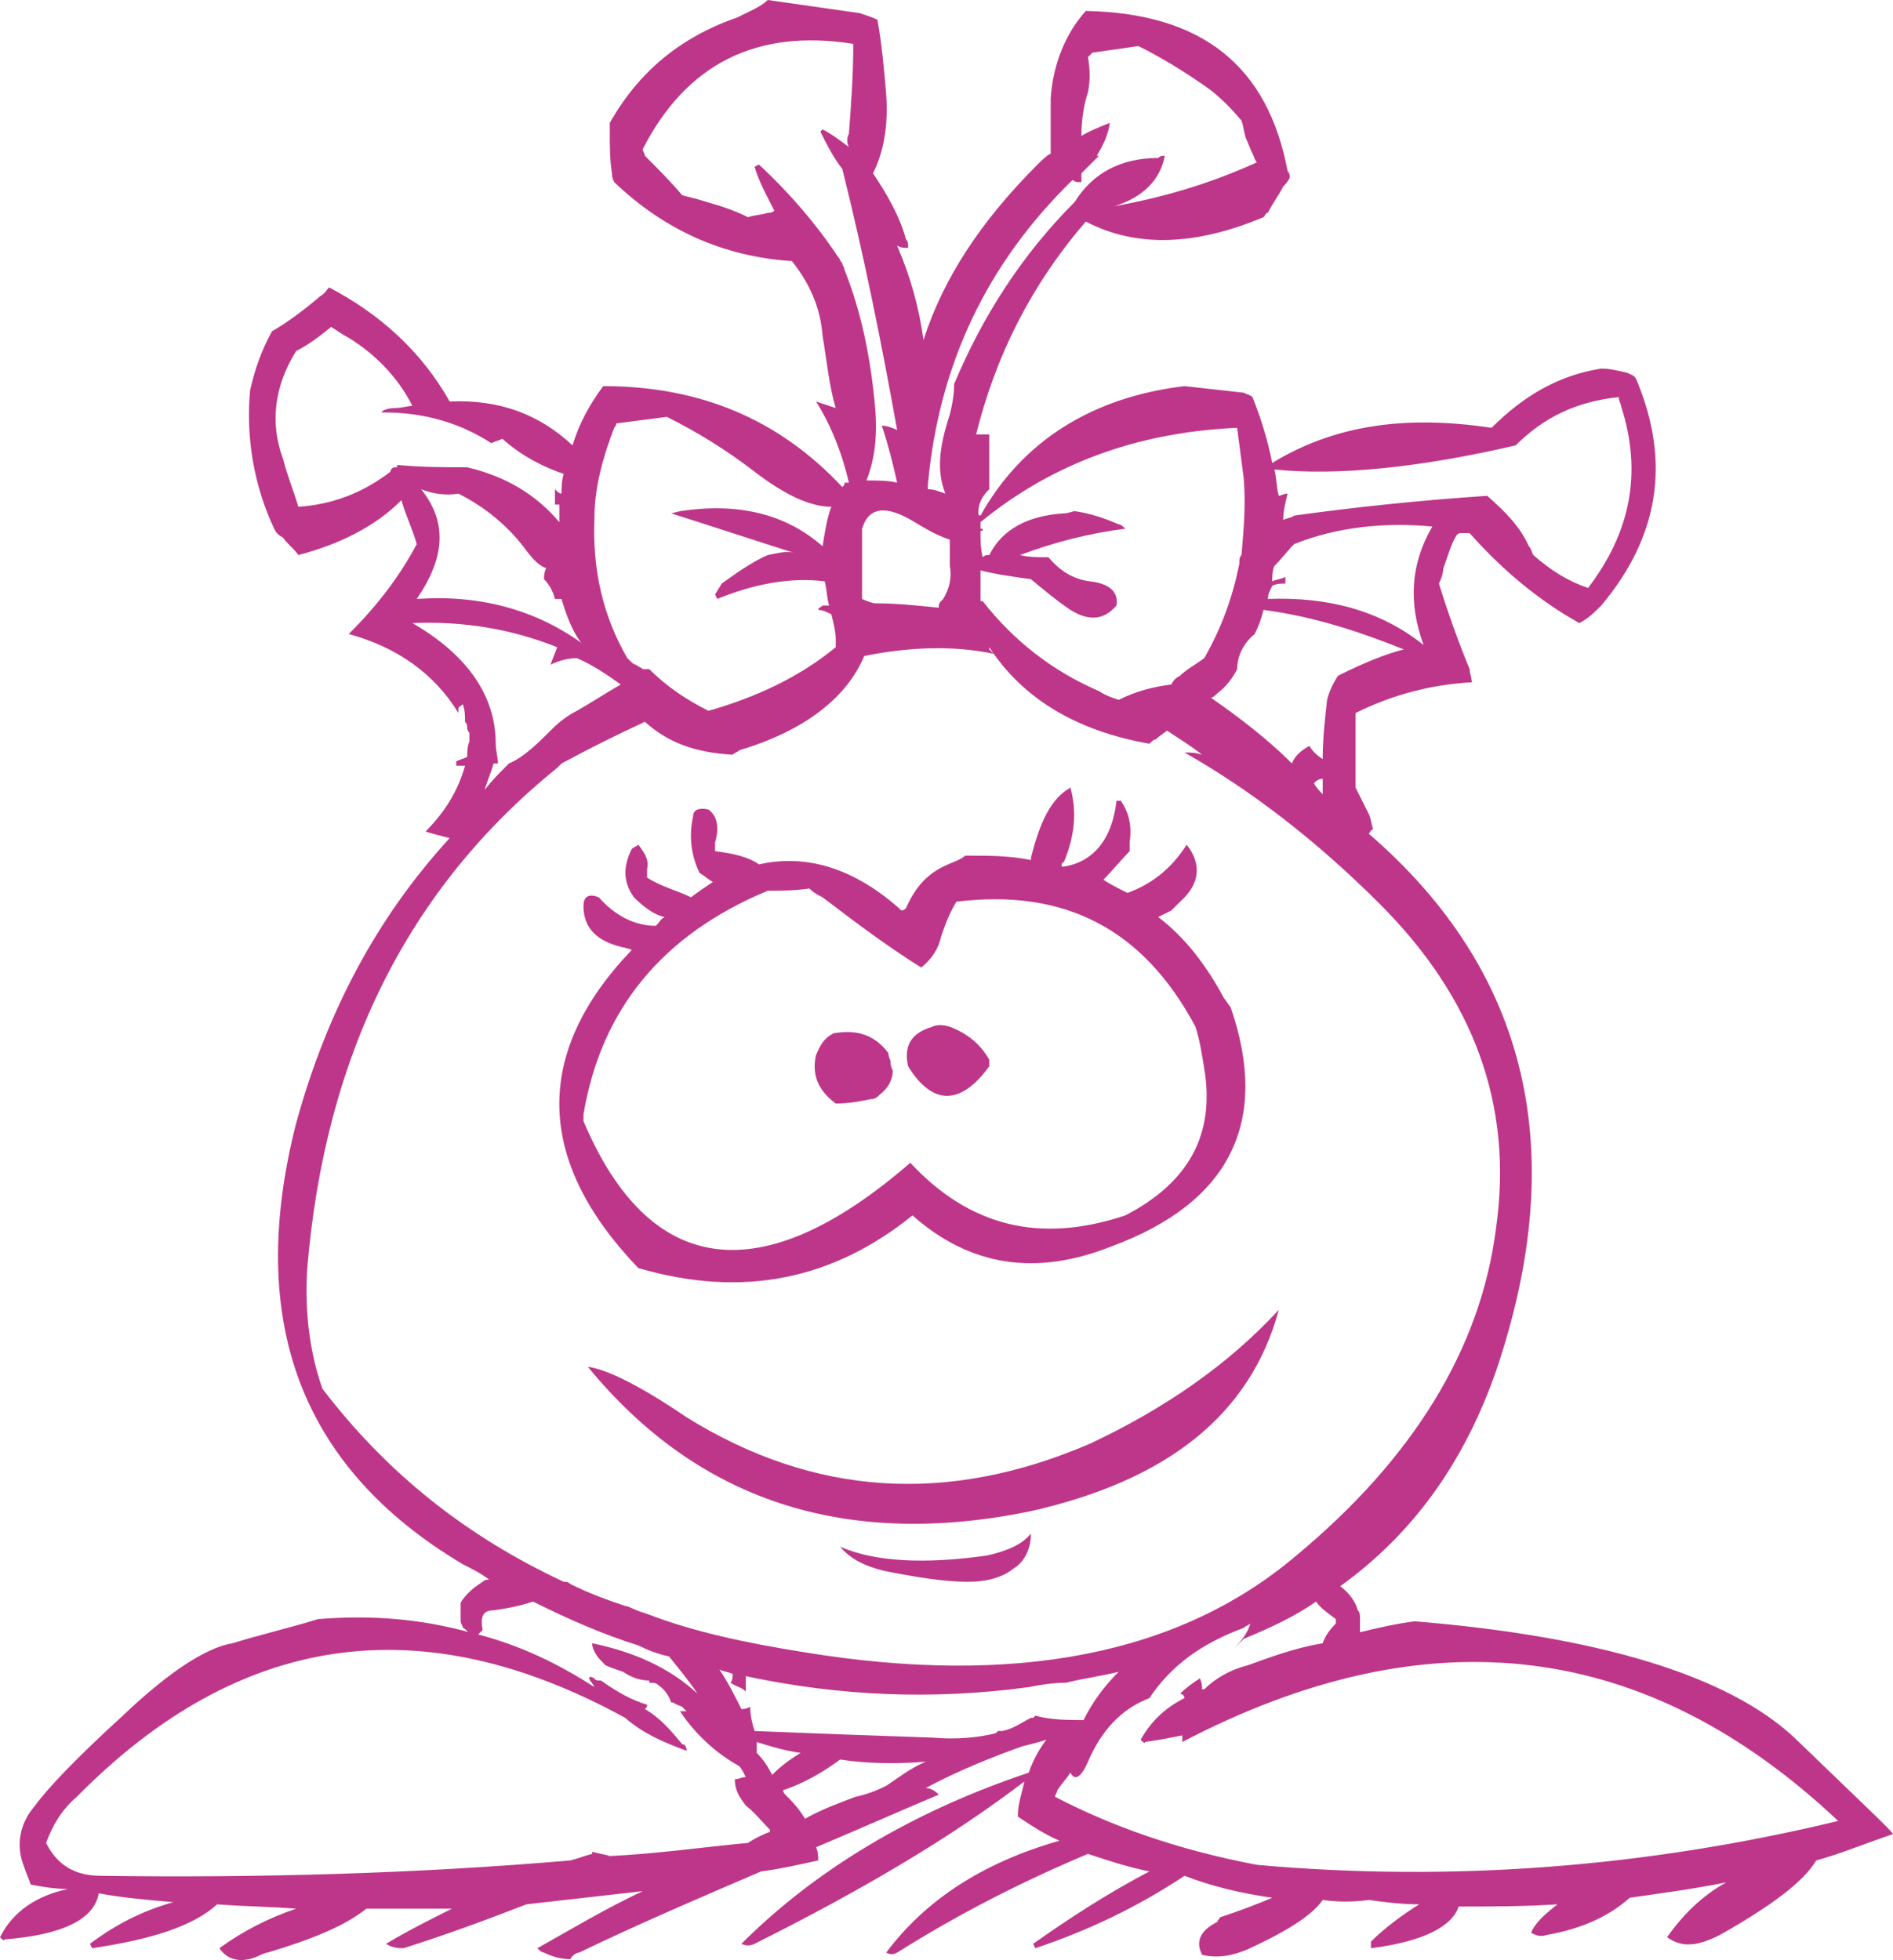 <?xml version="1.0" encoding="iso-8859-1"?>
<!-- Generator: Adobe Illustrator 12.0.1, SVG Export Plug-In . SVG Version: 6.00 Build 51448)  -->
<!DOCTYPE svg PUBLIC "-//W3C//DTD SVG 1.1//EN" "http://www.w3.org/Graphics/SVG/1.1/DTD/svg11.dtd">
<svg  version="1.1" id="Layer_1" xmlns="http://www.w3.org/2000/svg" xmlns:xlink="http://www.w3.org/1999/xlink" width="86.3" height="89.34" viewBox="0 0 86.3 89.34"
	 style="overflow:visible;enable-background:new 0 0 86.3 89.34;" xml:space="preserve">
<g>
	<g>
		<path style="fill:#BE3689;" d="M86.3,83.6c0-0.1-1.5-1.5-4.5-4.4c-3-2.8-8.8-4.6-17.3-5.3c-0.8,0.1-1.7,0.3-2.5,0.5
			c0-0.2,0-0.4,0-0.6s0-0.3-0.1-0.4c-0.1-0.4-0.4-0.8-0.8-1.1c3.2-2.3,5.6-5.5,7.1-9.8c3.4-10,1.5-18.2-5.8-24.5
			c0.1-0.1,0.1-0.2,0.2-0.2c-0.1-0.3-0.1-0.5-0.2-0.7c-0.2-0.4-0.4-0.8-0.6-1.2c0-0.4,0-0.8,0-1.1c0-0.8,0-1.5,0-2.3
			c1.6-0.8,3.4-1.3,5.3-1.4c0-0.2-0.1-0.4-0.1-0.6c-0.5-1.2-1-2.6-1.4-3.9c0.1-0.2,0.2-0.5,0.2-0.7c0.2-0.5,0.3-1,0.6-1.5
			c0.1-0.1,0.1-0.1,0.3-0.1c0.1,0,0.2,0,0.3,0c1.5,1.7,3.2,3.1,5,4.1c0.4-0.2,0.7-0.5,1-0.8c2.6-3.1,3.2-6.5,1.6-10.3
			c-0.1-0.2-0.2-0.2-0.4-0.3c-0.4-0.1-0.8-0.2-1.2-0.2c-1.9,0.3-3.5,1.2-5,2.7c-4-0.6-7.2-0.1-10,1.6c-0.2-1-0.5-2-0.9-3
			C57,18,56.9,18,56.7,17.9c-0.9-0.1-1.8-0.2-2.7-0.3c-4.2,0.5-7.4,2.5-9.3,5.9c-0.1,0-0.1-0.1-0.1-0.1c0-0.5,0.2-0.8,0.5-1.1
			c0-0.4,0-0.8,0-1.2c0-0.4,0-0.9,0-1.3c-0.2,0-0.4,0-0.6,0c0.9-3.6,2.5-6.8,5-9.7c2.3,1.2,5,1.1,8.1-0.2c0.1-0.1,0.1-0.2,0.2-0.2
			c0.2-0.4,0.5-0.8,0.7-1.2c0.1-0.1,0.2-0.2,0.3-0.4c0-0.1,0-0.2-0.1-0.3c-0.9-4.8-3.9-7.2-9.2-7.3c-0.9,1-1.5,2.4-1.6,4
			c0,0.8,0,1.6,0,2.5c-0.2,0.1-0.4,0.3-0.6,0.5c-2.6,2.6-4.3,5.2-5.2,8c-0.2-1.5-0.6-2.9-1.2-4.3c0.2,0.1,0.3,0.1,0.5,0.1
			c0-0.2,0-0.3-0.1-0.4c-0.3-1.1-0.9-2.1-1.5-3c0.5-1,0.7-2.2,0.6-3.6C40.3,3.1,40.2,2,40,0.9c-0.2-0.1-0.5-0.2-0.8-0.3
			C37.8,0.4,36.4,0.2,35,0c-0.3,0.3-0.8,0.5-1.4,0.8c-2.6,0.9-4.5,2.5-5.8,4.8c0,0.2,0,0.3,0,0.4c0,0.7,0,1.3,0.1,1.9
			c0,0.1,0,0.2,0.1,0.4c2.3,2.2,5,3.4,8.1,3.6c0.8,1,1.3,2.1,1.4,3.4c0.2,1.2,0.3,2.3,0.6,3.3c-0.3-0.1-0.6-0.2-0.9-0.3
			c0.7,1.1,1.2,2.4,1.5,3.7c0,0-0.1,0-0.2,0c0,0.1,0,0.1-0.1,0.2c-2.9-3.1-6.5-4.6-10.9-4.6c-0.6,0.8-1.1,1.7-1.4,2.7
			c-1.5-1.4-3.3-2.1-5.6-2l0,0c-1.3-2.3-3.2-4-5.5-5.2c-0.1,0.1-0.2,0.3-0.4,0.4c-0.7,0.6-1.5,1.2-2.2,1.6c-0.5,0.9-0.8,1.8-1,2.7
			c-0.2,2.2,0.2,4.4,1.1,6.3c0.1,0.2,0.2,0.3,0.4,0.4c0.2,0.3,0.5,0.5,0.7,0.8c1.9-0.5,3.5-1.3,4.7-2.5c0.2,0.7,0.5,1.3,0.7,2
			c-0.8,1.5-1.8,2.8-3.1,4.1c2.2,0.6,3.9,1.8,5,3.6c0,0,0-0.1,0-0.2s0.1-0.1,0.2-0.2c0.1,0.3,0.1,0.5,0.1,0.8
			c0.1,0.1,0.1,0.2,0.1,0.3c0,0,0,0.1,0.1,0.2c0,0.1,0,0.2,0,0.4c-0.1,0.2-0.1,0.5-0.1,0.7c-0.2,0.1-0.3,0.1-0.5,0.2
			c0,0,0,0.1,0,0.2c0.1,0,0.2,0,0.4,0c-0.3,1.1-0.9,2.1-1.8,3c0.3,0.1,0.7,0.2,1.1,0.3c-3.3,3.6-5.6,7.9-7,13
			c-2.3,9,0.2,15.7,7.6,20.1c0.4,0.2,0.8,0.4,1.2,0.7c-0.1,0-0.2,0-0.3,0.1c-0.3,0.2-0.6,0.4-0.9,0.8c0,0-0.1,0.1-0.1,0.2
			c0,0.3,0,0.5,0,0.8c0,0.1,0.1,0.2,0.1,0.3c0.1,0,0.2,0.2,0.3,0.2c-2.2-0.6-4.4-0.8-6.9-0.6c-1.3,0.4-2.6,0.7-3.9,1.1
			c-1.2,0.2-2.9,1.3-5,3.3c-2.2,2-3.5,3.4-4,4.1c-0.7,0.8-0.9,1.8-0.5,2.8c0.1,0.3,0.2,0.5,0.3,0.8c0.5,0.1,1.1,0.2,1.7,0.2
			c-1.4,0.3-2.5,1-3.1,2.2c0.1,0.1,0.2,0.2,0.2,0.1c2.6-0.2,4.1-0.9,4.3-2.1c1.1,0.2,2.2,0.3,3.4,0.4c-1.4,0.4-2.6,1-3.8,1.9
			c0.1,0.2,0.1,0.2,0.1,0.2c2.7-0.4,4.6-1,5.7-2c1.2,0.1,2.4,0.1,3.6,0.2c-1.2,0.4-2.4,1-3.5,1.8c0.4,0.6,1.1,0.7,1.9,0.3
			c0,0,0.2-0.1,0.3-0.1c2-0.6,3.5-1.2,4.5-2c1.3,0,2.6,0,3.9,0c-1,0.5-2,1-3,1.6c0.3,0.2,0.6,0.2,0.8,0.2c1.9-0.6,3.8-1.3,5.6-2
			c1.8-0.2,3.5-0.4,5.3-0.6c-1.7,0.8-3.2,1.7-4.8,2.6c0.1,0.1,0.2,0.2,0.3,0.2c0.4,0.2,0.8,0.3,1.2,0.3c0.1-0.2,0.3-0.3,0.4-0.3
			c2.7-1.3,5.5-2.5,8.3-3.7c0.8-0.1,1.7-0.3,2.6-0.5c0-0.2,0-0.4-0.1-0.6c1.9-0.8,3.7-1.6,5.6-2.4c-0.2-0.2-0.4-0.3-0.6-0.3l0,0
			c1.5-0.8,3-1.4,4.4-1.9c0.4-0.1,0.8-0.2,1.1-0.3c-0.3,0.4-0.6,0.9-0.8,1.5c-5.4,1.8-9.8,4.5-13.1,7.8c0.2,0.1,0.4,0.1,0.6,0
			c4.8-2.4,8.9-4.8,12.3-7.4c-0.1,0.5-0.3,1-0.3,1.6c0.6,0.4,1.2,0.8,1.9,1.1c-3.5,1-6.1,2.7-7.9,5.1c0.2,0.1,0.3,0.1,0.5,0
			c2.7-1.7,5.6-3.2,8.7-4.5c0.9,0.3,1.8,0.6,2.8,0.8c-1.9,1-3.6,2.1-5.3,3.3l0.1,0.2c2.4-0.8,4.7-1.9,6.8-3.3c1.3,0.5,2.6,0.8,4,1
			c-0.7,0.3-1.5,0.6-2.4,0.9c0,0.1-0.1,0.1-0.1,0.2c-0.8,0.4-1,0.9-0.7,1.5c0.8,0.2,1.6,0,2.4-0.4c1.7-0.8,2.7-1.5,3.1-2.1
			c0.7,0.1,1.4,0.1,2.1,0c0.7,0.1,1.5,0.2,2.3,0.2c-0.8,0.5-1.6,1.1-2.2,1.7v0.3c2.4-0.3,3.7-1,4-1.9c1.5,0,3,0,4.5-0.1
			c-0.5,0.4-1,0.8-1.2,1.3c0.2,0.1,0.4,0.2,0.7,0.1c1.7-0.3,2.9-0.9,3.8-1.7c1.4-0.2,2.9-0.4,4.4-0.7c-1.1,0.6-2,1.5-2.7,2.5
			c0.7,0.5,1.4,0.4,2.4-0.1c2.3-1.3,3.8-2.4,4.4-3.4C83.9,84.5,85.1,84,86.3,83.6z M54.9,3.9c0.6,0.4,1.2,1,1.7,1.6
			c0.1,0.3,0.1,0.5,0.2,0.8C56.9,6.5,57,6.8,57.1,7c0.1,0.2,0.1,0.3,0.2,0.4c-2.2,1-4.3,1.6-6.5,2c1.3-0.4,2.1-1.2,2.3-2.3
			c-0.1,0-0.2,0-0.3,0.1c-1.7,0-3,0.7-3.8,2c-2.4,2.4-4.2,5.2-5.5,8.3c0,0.5-0.1,1-0.2,1.4c-0.5,1.5-0.6,2.6-0.2,3.6
			c-0.3-0.1-0.5-0.2-0.8-0.2c0-0.1,0-0.1,0-0.2C42.8,16.6,45,12,48.9,8.2c0.1,0.1,0.2,0.1,0.4,0.1c0-0.2,0-0.3,0-0.4
			c0.2-0.2,0.5-0.5,0.8-0.8c0,0,0,0-0.1,0c0.3-0.5,0.5-0.9,0.6-1.5c-0.5,0.2-1,0.4-1.3,0.6c0-0.7,0.1-1.4,0.3-2c0.1-0.5,0.1-1,0-1.6
			c0.1-0.1,0.1-0.1,0.2-0.2c0.7-0.1,1.4-0.2,2.1-0.3C52.9,2.6,53.9,3.2,54.9,3.9z M38.7,6.1c-0.1,0.2-0.1,0.4,0,0.6
			c-0.4-0.3-0.8-0.6-1.2-0.8L37.4,6c0.3,0.6,0.6,1.2,1,1.7c1,4,1.8,8,2.5,11.9c-0.2-0.1-0.5-0.2-0.7-0.2c0.3,0.9,0.5,1.7,0.7,2.6
			c-0.4-0.1-0.9-0.1-1.4-0.1c0.4-1,0.5-2.1,0.4-3.3c-0.2-2.2-0.6-4.3-1.4-6.3c0-0.1-0.1-0.2-0.1-0.3c-0.1-0.1-0.1-0.2-0.2-0.3
			c-1-1.5-2.2-2.9-3.6-4.2l-0.2,0.1c0.2,0.7,0.6,1.4,0.9,2c-0.1,0.1-0.2,0.1-0.3,0.1c-0.3,0.1-0.6,0.1-0.9,0.2
			c-0.6-0.3-1.2-0.5-1.9-0.7c-0.3-0.1-0.7-0.2-1.1-0.3c-0.5-0.6-1.1-1.2-1.7-1.8c0-0.1-0.1-0.2-0.1-0.3c2-3.9,5.2-5.5,9.6-4.8
			C38.9,3.4,38.8,4.8,38.7,6.1z M51.3,24.1c-0.1-0.1-0.2-0.2-0.3-0.2c-0.7-0.3-1.3-0.5-2-0.6c-0.1,0-0.3,0.1-0.5,0.1
			c-1.6,0.1-2.8,0.7-3.4,1.9c0,0,0,0-0.1,0c0,0-0.1,0-0.2,0.1c-0.1-0.4-0.1-0.8-0.1-1.2c0.1,0,0.1,0,0.1-0.1c-0.1,0-0.1,0-0.1,0
			c0-0.1,0-0.2,0-0.3c3.3-2.7,7.2-4.1,11.7-4.3c0.1,0.8,0.2,1.5,0.3,2.3c0.1,1.2,0,2.3-0.1,3.5c-0.1,0.1-0.1,0.2-0.1,0.4
			c-0.3,1.5-0.8,2.9-1.6,4.3c-0.4,0.3-0.8,0.5-1.1,0.8c-0.2,0.1-0.3,0.2-0.4,0.4c-0.8,0.1-1.6,0.3-2.4,0.7c-0.3-0.1-0.6-0.2-0.9-0.4
			c-2.1-0.9-3.9-2.3-5.3-4.1c-0.1,0-0.1,0-0.1,0c0-0.5,0-0.9,0-1.4c0.8,0.2,1.6,0.3,2.3,0.4c0.6,0.5,1.2,1,1.8,1.4
			c0.8,0.5,1.5,0.5,2.1-0.2c0.1-0.6-0.3-1-1.2-1.1c-0.8-0.1-1.4-0.5-1.9-1.1c-0.5,0-0.9,0-1.3-0.1C48.1,24.7,49.7,24.3,51.3,24.1z
			 M45.3,29.8c-0.1-0.1-0.1-0.1-0.2-0.2v-0.1c1.5,2.3,3.9,3.8,7.3,4.4c0.1-0.1,0.2-0.2,0.3-0.2c0.2-0.2,0.4-0.3,0.5-0.4
			c0.6,0.4,1.1,0.7,1.6,1.1c-0.3-0.1-0.5-0.1-0.8-0.1c3,1.7,6,4,8.9,6.9c4.3,4.3,6.1,9.2,5.3,14.8c-0.7,5.5-3.8,10.5-9.1,14.9
			c-5.3,4.5-12.8,6-22.5,4.4c-2.5-0.4-4.9-0.9-7-1.7c-0.3-0.1-0.6-0.2-0.8-0.3s-0.3-0.1-0.3-0.1c-0.9-0.3-1.7-0.6-2.5-1
			c-0.1-0.1-0.2-0.1-0.3-0.1c-4.5-2.1-8.1-5-11-8.8c-0.6-1.7-0.8-3.5-0.7-5.4c0.8-9.8,4.6-17.4,11.4-22.9h0.1c0,0,0,0-0.1,0
			c0.1-0.1,0.2-0.2,0.2-0.2c1.3-0.7,2.5-1.3,3.8-1.9c1,0.9,2.2,1.4,4,1.5c0.1-0.1,0.2-0.1,0.3-0.2c3-0.9,4.9-2.4,5.7-4.3
			C41.4,29.5,43.4,29.4,45.3,29.8z M39.3,24.1c0.3-1,1.1-1.1,2.4-0.3c0.5,0.3,1,0.6,1.6,0.8c0,0.4,0,0.8,0,1.2c0.1,0.5,0,1-0.3,1.5
			c-0.1,0.1-0.2,0.2-0.2,0.3v0.1c-1-0.1-1.9-0.2-2.9-0.2c-0.1,0-0.4-0.1-0.6-0.2v-0.2c0-0.3,0-0.7,0-1.1c0-0.5,0-1,0-1.5
			C39.3,24.4,39.3,24.3,39.3,24.1z M34.4,21.5c1.3,1,2.5,1.6,3.5,1.6c-0.2,0.5-0.3,1.2-0.4,1.8c-1.7-1.5-3.9-2-6.5-1.6l-0.4,0.1
			c1.9,0.6,3.7,1.2,5.6,1.8c-0.3-0.1-0.7,0-1.2,0.1c-0.7,0.3-1.4,0.8-2.1,1.3c-0.1,0.2-0.2,0.3-0.3,0.5l0.1,0.2
			c1.7-0.7,3.4-1,4.9-0.8c0.1,0.4,0.1,0.8,0.2,1.1c-0.1,0-0.2,0-0.3,0c-0.1,0.1-0.2,0.1-0.2,0.2c0.2,0,0.4,0.1,0.6,0.2
			c0.1,0.4,0.2,0.8,0.2,1.1c0,0.2,0,0.3,0,0.4c-1.7,1.4-3.7,2.3-5.8,2.9c-1-0.5-1.9-1.1-2.7-1.9c-0.1,0-0.2,0-0.3,0
			c-0.1-0.1-0.2-0.1-0.3-0.2c-0.1,0-0.2-0.1-0.4-0.3c-1.1-1.9-1.6-4-1.5-6.4c0-1.4,0.4-2.8,0.9-4.1c0.1-0.1,0.1-0.2,0.1-0.2
			c0.8-0.1,1.5-0.2,2.3-0.3C31.8,19.7,33.1,20.5,34.4,21.5z M73.8,18.1c0,0.2,0.1,0.3,0.1,0.4c1,3.1,0.4,5.8-1.5,8.3
			c-0.9-0.3-1.7-0.8-2.5-1.5c-0.1-0.2-0.1-0.3-0.2-0.4c-0.4-0.9-1.1-1.6-1.9-2.3c-3,0.2-5.9,0.5-8.8,0.9c-0.1,0.1-0.3,0.1-0.5,0.2
			c0-0.4,0.1-0.8,0.2-1.2c-0.2,0-0.3,0.1-0.4,0.1c-0.1-0.3-0.1-0.8-0.2-1.2c2.9,0.3,6.7-0.1,11-1.1C70.4,19,71.9,18.3,73.8,18.1z
			 M65.3,24c-1,1.7-1.1,3.5-0.4,5.4c-2-1.6-4.4-2.2-7.1-2.1c0-0.2,0.1-0.4,0.2-0.6c0.2-0.1,0.4-0.1,0.6-0.1c0,0,0,0,0-0.1
			c0,0,0-0.1,0-0.2c-0.2,0.1-0.4,0.1-0.6,0.2c0-0.2,0-0.5,0.1-0.7c0.3-0.3,0.6-0.7,0.9-1C61,24,63.2,23.8,65.3,24z M57.2,28.9
			c0.2-0.4,0.3-0.7,0.4-1.1c2.3,0.3,4.4,1,6.4,1.8c-0.8,0.2-1.8,0.6-3,1.2c-0.2,0.3-0.4,0.7-0.5,1.1c-0.1,0.9-0.2,1.8-0.2,2.7
			c-0.3-0.2-0.5-0.4-0.6-0.6c-0.4,0.2-0.7,0.5-0.8,0.8c-1.1-1.1-2.4-2.1-3.7-3c0.1,0,0.2-0.1,0.3-0.2c0.4-0.3,0.7-0.7,0.9-1.1
			C56.4,29.9,56.7,29.3,57.2,28.9z M59.9,35.7c0.1-0.1,0.2-0.2,0.4-0.2c0,0.2,0,0.5,0,0.7C60.2,36.1,60,35.9,59.9,35.7z M15.1,14.9
			c0.3,0.2,0.6,0.4,0.8,0.5c1.3,0.8,2.3,1.9,2.9,3.1c-0.2,0-0.5,0.1-0.8,0.1s-0.6,0.1-0.6,0.2h0.1c1.9,0,3.5,0.5,4.9,1.4
			c0.2-0.1,0.3-0.1,0.5-0.2c0.9,0.8,1.9,1.3,2.8,1.6c-0.1,0.3-0.1,0.7-0.1,0.9c-0.1,0-0.2-0.1-0.3-0.2c0,0.3,0,0.5,0,0.7
			c0,0,0.1,0,0.2,0c0,0.3,0,0.5,0,0.8c-1.1-1.3-2.5-2.1-4.2-2.5c-1,0-2,0-3.1-0.1c0,0,0,0-0.1,0c0,0.1,0,0.1,0,0.1H18
			c-0.1,0-0.2,0.1-0.2,0.2l0,0c-1.3,1-2.7,1.5-4.2,1.6c-0.2-0.7-0.5-1.4-0.7-2.2c-0.6-1.6-0.4-3.3,0.6-4.9
			C14.1,15.7,14.6,15.3,15.1,14.9z M25.4,29.5c-0.1,0.3-0.2,0.5-0.3,0.8c0.4-0.2,0.8-0.3,1.2-0.3c0.7,0.3,1.3,0.7,2,1.2
			c-0.7,0.4-1.3,0.8-2,1.2c-0.4,0.2-0.8,0.5-1.1,0.8c-0.7,0.7-1.3,1.3-2,1.6c-0.4,0.4-0.8,0.8-1.1,1.2c0.1-0.4,0.3-0.8,0.4-1.2
			c0,0,0.1,0,0.2,0c0-0.3-0.1-0.6-0.1-0.9c0-2.1-1.2-4-3.8-5.5C21.2,28.3,23.4,28.7,25.4,29.5z M25.6,27.3c0.2,0.7,0.5,1.5,0.9,2
			c-2.1-1.5-4.6-2.2-7.5-2c1.3-1.9,1.4-3.5,0.2-5c0.5,0.2,1.1,0.3,1.7,0.2c1.2,0.6,2.3,1.5,3.1,2.6c0.3,0.4,0.6,0.7,0.9,0.8
			c-0.1,0.2-0.1,0.4-0.1,0.5c0.2,0.2,0.4,0.5,0.5,0.9C25.5,27.3,25.6,27.3,25.6,27.3z M2.1,84c0.3-0.8,0.7-1.5,1.4-2.1
			c7.4-7.5,15.7-8.7,25-3.6c0.8,0.7,1.7,1.1,2.8,1.5c0-0.2-0.1-0.3-0.2-0.3c-0.5-0.6-1-1.2-1.7-1.6c0.1-0.1,0.1-0.1,0.1-0.2
			c-0.7-0.2-1.4-0.6-2.1-1.1c-0.1,0-0.3,0-0.3-0.1c-0.2-0.1-0.3-0.1-0.2,0.1c0,0,0.1,0.1,0.2,0.3c-1.7-1.1-3.4-1.9-5.3-2.4
			c0,0,0.1-0.1,0.2-0.2c-0.1-0.6,0-0.9,0.5-0.9c0.7-0.1,1.2-0.2,1.8-0.4c1.6,0.8,3.2,1.5,4.8,2c0.4,0.2,0.9,0.4,1.4,0.5
			c0.4,0.5,0.9,1.1,1.3,1.7c-1.3-1.2-2.9-1.9-4.8-2.3V75c0.1,0.4,0.3,0.6,0.6,0.9c0.2,0.1,0.5,0.2,0.8,0.3c0.3,0.2,0.7,0.4,1.2,0.4
			c0,0.1,0,0.1,0,0.1c0.2,0,0.3,0,0.4,0.1c0.3,0.2,0.5,0.5,0.6,0.8c0,0,0,0,0.1,0c0.1,0.1,0.2,0.1,0.4,0.2c0,0,0.1,0.1,0.2,0.2
			c-0.2,0-0.2,0-0.3,0c0.8,1.2,1.8,2,2.7,2.5c0.1,0.1,0.2,0.3,0.3,0.5c-0.2,0-0.3,0.1-0.5,0.1c0,0.5,0.2,0.8,0.5,1.2
			c0.4,0.3,0.7,0.7,1.1,1.1c0,0.1,0,0.1,0,0.1c-0.3,0.1-0.7,0.3-1,0.5c-2.1,0.2-4.2,0.5-6.3,0.6c-0.3-0.1-0.5-0.1-0.8-0.2
			c0,0.1,0,0.1,0,0.1c-0.4,0.1-0.6,0.2-1,0.3c-7,0.6-14.2,0.8-21.4,0.7C3.4,85.5,2.6,85,2.1,84z M32.8,76.1c0.2,0.1,0.4,0.1,0.6,0.2
			c0,0.1,0,0.3-0.1,0.4c0.3,0.2,0.5,0.2,0.7,0.4c0-0.2,0-0.5,0-0.7c4.2,0.9,8.5,1.1,12.9,0.5c0.5-0.1,1.1-0.2,1.7-0.2
			c0.8-0.2,1.6-0.3,2.4-0.5c-0.7,0.7-1.2,1.4-1.6,2.2c-0.7,0-1.5,0-2.2-0.2c-0.1,0.1-0.1,0.1-0.1,0.1s0,0-0.1,0
			c-0.4,0.2-0.8,0.5-1.3,0.6c-0.1,0-0.1,0-0.2,0c0,0,0,0-0.1,0.1c-0.8,0.2-1.8,0.3-2.9,0.2c-3-0.1-5.7-0.2-8.1-0.3
			c-0.1-0.3-0.2-0.7-0.2-1.1c-0.2,0.1-0.3,0.1-0.4,0.1C33.5,77.3,33.2,76.7,32.8,76.1z M52.2,79.4c0.7-0.1,1.2-0.2,1.7-0.3
			c0,0.1,0,0.2,0,0.3c11.3-5.9,21.2-4.6,29.9,3.6c-8.7,2.1-17.6,2.8-26.5,2c-3.7-0.7-6.7-1.8-9.2-3.1c0-0.1,0.1-0.2,0.1-0.3
			c0.2-0.3,0.4-0.5,0.6-0.8c0.2,0.4,0.5,0.2,0.8-0.5c0.6-1.4,1.5-2.4,2.8-2.9c1-1.5,2.4-2.5,4.3-3.2c0.1-0.1,0.2-0.1,0.3-0.2
			c-0.1,0.4-0.4,0.8-0.8,1.2c0.2-0.2,0.3-0.3,0.5-0.5c1.2-0.5,2.3-1,3.3-1.7c0.2,0.3,0.5,0.5,0.9,0.8c0,0.1,0,0.2,0,0.2
			c-0.3,0.3-0.5,0.6-0.6,0.9c-1.2,0.2-2.3,0.6-3.4,1c-0.8,0.2-1.5,0.6-2,1.1c0,0,0,0-0.1,0c0-0.1,0-0.3-0.1-0.5
			c-0.3,0.2-0.6,0.4-0.9,0.7c0.1,0,0.2,0.1,0.2,0.2c-0.8,0.4-1.5,1-2,1.9C52.1,79.4,52.2,79.5,52.2,79.4z M34.5,79.5c0,0,0,0,0-0.1
			c0.6,0.2,1.3,0.4,2,0.5c-0.5,0.3-0.9,0.6-1.3,1c-0.2-0.4-0.4-0.7-0.7-1C34.5,79.8,34.5,79.7,34.5,79.5z M42.2,80.3
			c-0.7,0.3-1.2,0.7-1.8,1.1c-0.4,0.2-0.9,0.4-1.4,0.5c-0.8,0.3-1.6,0.6-2.3,1c-0.3-0.5-0.6-0.8-0.9-1.1c-0.1-0.1-0.1-0.2-0.1-0.2
			c0.9-0.3,1.8-0.8,2.6-1.4C39.6,80.4,40.9,80.4,42.2,80.3z"/>
		<path style="fill:#BE3689;" d="M41.3,41.4c0,0-0.1,0.1-0.2,0.1c-2.1-1.9-4.3-2.6-6.5-2.1c-0.4-0.3-1.1-0.5-2-0.6
			c0-0.2,0-0.3,0-0.4c0.2-0.7,0.1-1.2-0.3-1.5c-0.4-0.1-0.7,0-0.7,0.3c-0.2,0.9-0.1,1.8,0.3,2.6c0.2,0.1,0.4,0.3,0.6,0.4
			c-0.3,0.2-0.6,0.4-1,0.7c-0.6-0.3-1.4-0.5-2-0.9c0-0.1,0-0.2,0-0.4c0.1-0.4-0.1-0.7-0.4-1.1c-0.1,0.1-0.2,0.1-0.3,0.2
			c-0.4,0.8-0.4,1.5,0.1,2.2c0.4,0.4,0.9,0.8,1.4,0.9c-0.2,0.1-0.2,0.2-0.4,0.4c-1,0-1.9-0.5-2.6-1.3c-0.5-0.2-0.7,0-0.7,0.4
			c0,0.9,0.5,1.5,1.5,1.8c0.3,0.1,0.5,0.1,0.7,0.2c-4.5,4.7-4.4,9.6,0.3,14.5c4.8,1.4,8.9,0.5,12.5-2.4c2.6,2.3,5.6,2.8,9.1,1.4
			c5.4-2,7.2-5.7,5.4-10.9c-0.1-0.1-0.2-0.3-0.3-0.4c-0.8-1.5-1.8-2.8-3-3.7c0.2-0.1,0.4-0.2,0.6-0.3c0.1-0.1,0.2-0.2,0.4-0.4
			c0.9-0.8,1-1.7,0.3-2.6l0,0c-0.7,1.1-1.6,1.8-2.7,2.2c-0.4-0.2-0.8-0.4-1.1-0.6c0.4-0.4,0.8-0.9,1.2-1.3c0-0.2,0-0.3,0-0.4
			c0.1-0.7,0-1.3-0.4-1.9h-0.2c-0.2,1.8-1.1,2.8-2.4,3c-0.1,0-0.1,0-0.1,0c0-0.1,0-0.2,0.1-0.2c0.5-1.2,0.6-2.3,0.3-3.4
			c-0.9,0.5-1.4,1.6-1.8,3.2c0,0,0,0,0,0.1C46,39,45.1,39,44,39c-0.2,0.2-0.6,0.3-1,0.5C42.2,39.9,41.7,40.5,41.3,41.4z M36.9,40.5
			c0.2,0.2,0.4,0.3,0.6,0.4c1.7,1.3,3.2,2.4,4.5,3.2c0.5-0.4,0.8-0.9,0.9-1.4c0.2-0.6,0.4-1.1,0.7-1.6c4.9-0.6,8.5,1.2,10.9,5.7
			c0.2,0.6,0.3,1.3,0.4,1.9c0.5,3-0.7,5.2-3.6,6.7c-3.9,1.3-7.1,0.5-9.8-2.4c-6.8,5.9-11.9,5.2-14.9-1.9c0-0.1,0-0.2,0-0.3
			c0.8-4.8,3.6-8.2,8.4-10.2C35.6,40.6,36.2,40.6,36.9,40.5z"/>
		<path style="fill:#BE3689;" d="M45.1,48.6c0-0.1,0-0.2,0-0.3c-0.4-0.7-1-1.2-1.8-1.5c-0.3-0.1-0.6-0.1-0.8,0
			c-1,0.3-1.3,0.9-1.1,1.8C42.5,50.4,43.8,50.4,45.1,48.6z"/>
		<path style="fill:#BE3689;" d="M40.6,48.4c0-0.1-0.1-0.2-0.1-0.4c-0.6-0.8-1.4-1.1-2.5-0.9c-0.4,0.2-0.6,0.5-0.8,1
			c-0.2,0.9,0.1,1.6,0.9,2.2c0.6,0,1.1-0.1,1.6-0.2c0.2,0,0.3-0.1,0.4-0.2c0.4-0.3,0.6-0.7,0.6-1.1C40.6,48.6,40.6,48.5,40.6,48.4z"
			/>
		<path style="fill:#BE3689;" d="M31.3,64.6c-2.2-1.5-3.7-2.2-4.5-2.3c5,6.1,11.7,8.3,20.1,6.6c6.3-1.4,10.1-4.4,11.4-9.2
			c-2.3,2.5-5.2,4.5-8.6,6.1C43.2,68.6,37.1,68.2,31.3,64.6z"/>
		<path style="fill:#BE3689;" d="M47,69.9c-0.4,0.5-1.1,0.8-2,1c-2.8,0.4-5.1,0.3-6.7-0.4c0.5,0.6,1.2,0.9,2,1.1
			c1.5,0.3,2.8,0.5,3.8,0.5c0.9,0,1.6-0.2,2.1-0.6C46.7,71.2,47,70.6,47,69.9z"/>
		<path style="fill:#BE3689;" d="M18.8,34.9c0,0.1,0,0.2,0,0.2l0,0C18.8,35.1,18.8,35,18.8,34.9z"/>
	</g>
</g>
</svg>

